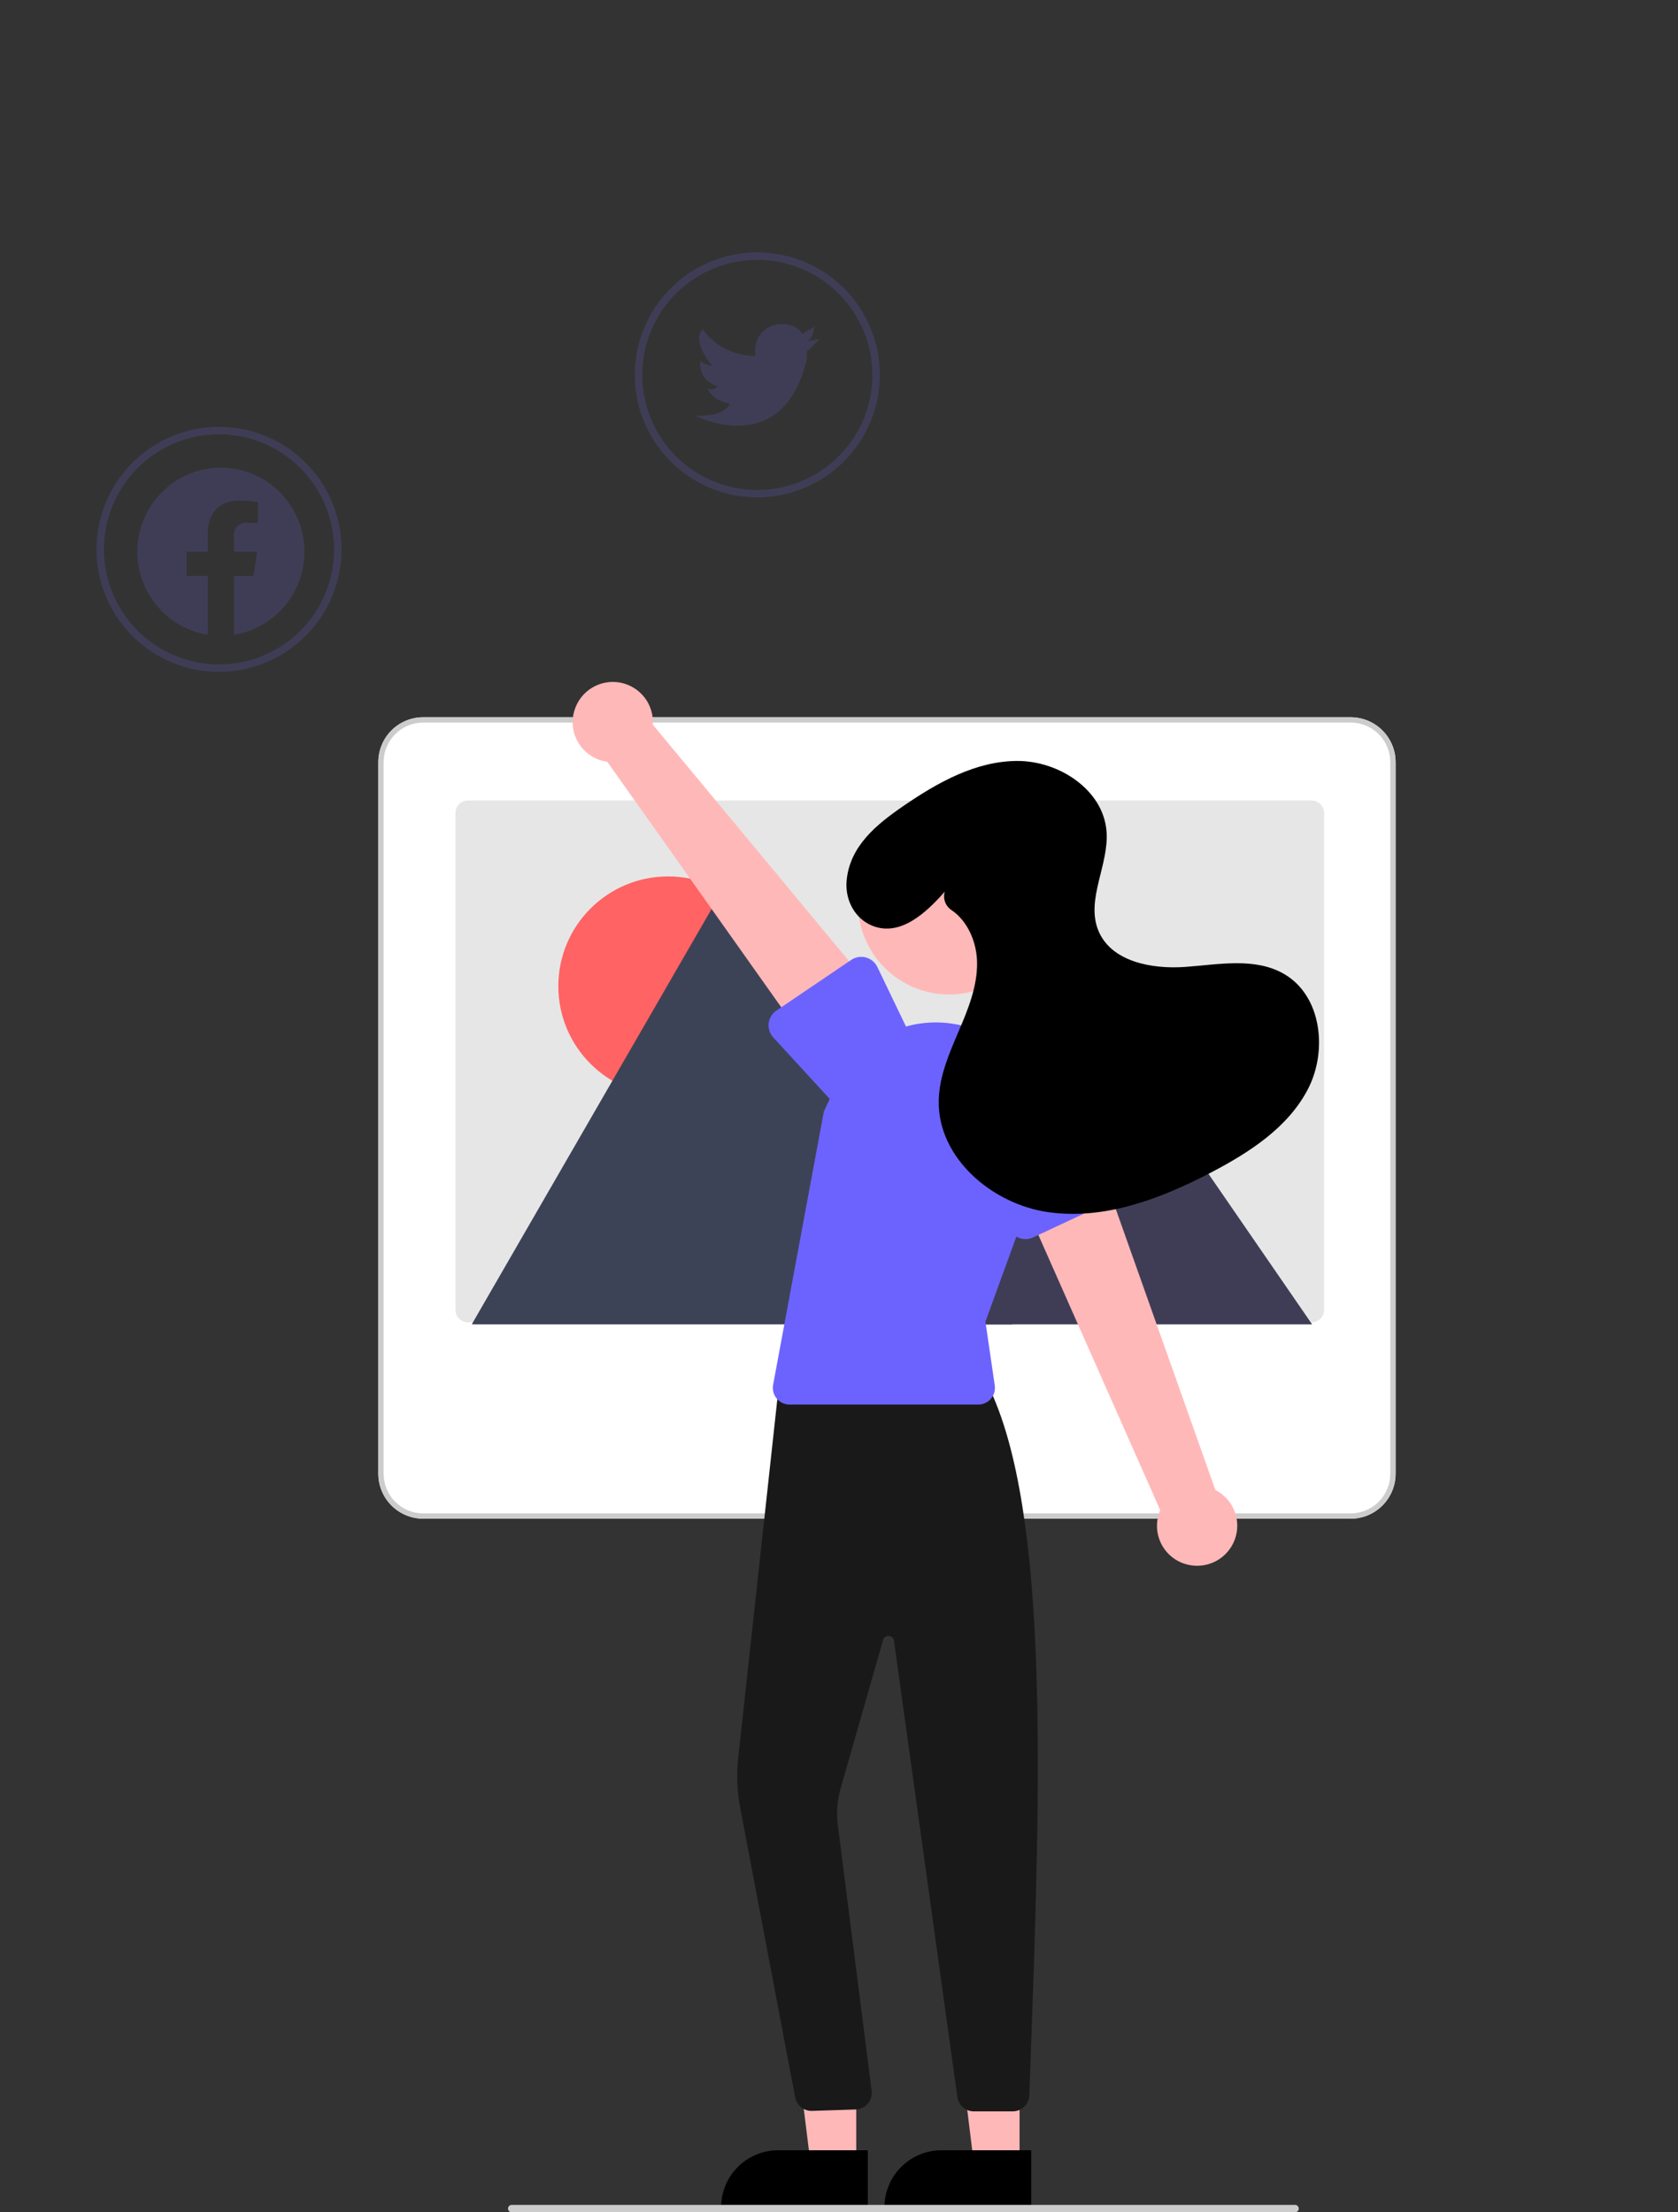 <svg width="452" height="596" viewBox="0 0 452 596" fill="none" xmlns="http://www.w3.org/2000/svg">
<rect x="0" y="0" width="452" height="596" fill="#333333" stroke="none"/>
<g id="undraw_Photo_sharing_re_jip7 1">

<g id="lady with pic">
<path id="Vector" d="M375.218 201.236C374.372 198.893 372.824 196.867 370.786 195.433C368.748 194 366.318 193.23 363.826 193.226H114.011C112.422 193.225 110.849 193.538 109.381 194.145C107.912 194.753 106.578 195.643 105.454 196.766C104.33 197.889 103.439 199.223 102.83 200.691C102.221 202.158 101.908 203.732 101.907 205.321V397.035C101.912 400.244 103.188 403.32 105.457 405.589C107.726 407.858 110.802 409.134 114.011 409.139H363.826C367.035 409.134 370.111 407.858 372.38 405.589C374.649 403.32 375.926 400.244 375.93 397.035V205.33C375.933 203.934 375.692 202.549 375.218 201.236V201.236Z" fill="white"/>
<path id="Vector_2" d="M375.218 201.236C374.372 198.893 372.824 196.867 370.786 195.433C368.748 194 366.318 193.23 363.826 193.226H114.011C112.422 193.225 110.849 193.538 109.381 194.145C107.912 194.753 106.578 195.643 105.454 196.766C104.33 197.889 103.439 199.223 102.83 200.691C102.221 202.158 101.908 203.732 101.907 205.321V397.035C101.912 400.244 103.188 403.32 105.457 405.589C107.726 407.858 110.802 409.134 114.011 409.139H363.826C367.035 409.134 370.111 407.858 372.38 405.589C374.649 403.32 375.926 400.244 375.93 397.035V205.33C375.933 203.934 375.692 202.549 375.218 201.236V201.236ZM374.506 397.035C374.503 399.866 373.377 402.581 371.374 404.583C369.372 406.585 366.658 407.712 363.826 407.715H114.011C111.18 407.712 108.465 406.585 106.463 404.583C104.461 402.581 103.335 399.866 103.331 397.035V205.33C103.335 202.498 104.461 199.784 106.463 197.782C108.465 195.78 111.18 194.653 114.011 194.65H363.826C366.658 194.653 369.372 195.78 371.374 197.782C373.377 199.784 374.503 202.498 374.506 205.33V397.035Z" fill="#CCCCCC"/>
<path id="Vector_3" d="M356.664 219.022V352.883C356.664 353.777 356.309 354.634 355.678 355.266C355.046 355.898 354.189 356.253 353.296 356.253H126.055C125.893 356.254 125.732 356.242 125.572 356.216C124.771 356.1 124.038 355.7 123.507 355.088C122.977 354.476 122.685 353.693 122.685 352.883V219.022C122.685 218.579 122.772 218.141 122.941 217.732C123.11 217.323 123.358 216.952 123.671 216.639C123.984 216.326 124.355 216.078 124.764 215.908C125.172 215.739 125.61 215.652 126.053 215.651H353.293C353.736 215.651 354.174 215.738 354.583 215.907C354.992 216.077 355.363 216.325 355.676 216.637C355.989 216.95 356.237 217.321 356.407 217.73C356.576 218.139 356.663 218.577 356.664 219.019V219.022V219.022Z" fill="#E6E6E6"/>
<path id="Vector_4" d="M179.966 295.243C196.295 295.243 209.532 282.005 209.532 265.676C209.532 249.347 196.295 236.11 179.966 236.11C163.637 236.11 150.399 249.347 150.399 265.676C150.399 282.005 163.637 295.243 179.966 295.243Z" fill="#FF6363"/>
<path id="Vector_5" d="M272.684 356.79H127.638C127.457 356.792 127.275 356.778 127.096 356.747L195.696 237.922C196.115 237.182 196.722 236.567 197.457 236.138C198.191 235.71 199.026 235.484 199.877 235.484C200.727 235.484 201.562 235.71 202.296 236.138C203.031 236.567 203.638 237.182 204.057 237.922L250.096 317.663L252.302 321.478L272.684 356.79Z" fill="#3D4356"/>
<path id="Vector_6" opacity="0.2" d="M272.684 356.79H223.162L247.472 321.478L249.222 318.935L250.097 317.663L252.302 321.478L272.684 356.79Z" fill="black"/>
<path id="Vector_7" d="M353.444 356.79H227.991L252.302 321.478L254.051 318.935L285.729 272.917C287.806 269.901 292.802 269.713 295.244 272.348C295.408 272.528 295.561 272.718 295.7 272.917L353.444 356.79Z" fill="#3F3D56"/>
<path id="Vector_8" d="M230.642 583.282L218.382 583.281L212.55 535.993L230.644 535.994L230.642 583.282Z" fill="#FFB8B8"/>
<path id="Vector_9" d="M233.768 595.166L194.238 595.164V594.664C194.238 592.644 194.636 590.643 195.409 588.776C196.182 586.909 197.316 585.213 198.744 583.784C200.173 582.356 201.869 581.222 203.736 580.449C205.603 579.676 207.604 579.278 209.624 579.278H209.625L233.769 579.279L233.768 595.166Z" fill="black"/>
<path id="Vector_10" d="M274.642 583.282L262.382 583.281L256.55 535.993L274.644 535.994L274.642 583.282Z" fill="#FFB8B8"/>
<path id="Vector_11" d="M277.768 595.166L238.238 595.164V594.664C238.238 592.644 238.636 590.643 239.409 588.776C240.182 586.909 241.316 585.213 242.744 583.784C244.173 582.356 245.869 581.222 247.736 580.449C249.603 579.676 251.604 579.278 253.624 579.278H253.625L277.769 579.279L277.768 595.166Z" fill="black"/>
<path id="Vector_12" d="M257.883 564.932L240.806 442.004C240.759 441.663 240.596 441.349 240.344 441.115C240.093 440.88 239.769 440.738 239.425 440.714C239.082 440.69 238.741 440.785 238.46 440.982C238.178 441.179 237.972 441.467 237.878 441.798L226.437 481.792C225.572 484.806 225.289 487.957 225.603 491.076L234.802 563.356C234.862 563.966 234.797 564.583 234.611 565.168C234.425 565.753 234.121 566.293 233.718 566.756C233.315 567.219 232.822 567.595 232.268 567.86C231.715 568.125 231.113 568.275 230.5 568.299L218.789 568.679C217.712 568.721 216.655 568.375 215.811 567.704C214.967 567.033 214.393 566.08 214.192 565.021L199.362 486.872C198.538 482.534 198.363 478.098 198.842 473.708L210.06 370.797L265.941 372.82L266.073 373.086C282.951 406.987 280.226 482.41 277.59 555.351L277.262 564.472C277.224 565.638 276.734 566.743 275.895 567.553C275.055 568.363 273.933 568.814 272.767 568.81L262.341 568.813H262.339C261.254 568.809 260.207 568.414 259.389 567.702C258.57 566.989 258.036 566.006 257.883 564.932V564.932Z" fill="#1A1919"/>
<path id="Vector_13" d="M255.657 267.909C269.221 267.909 280.218 256.913 280.218 243.348C280.218 229.784 269.221 218.787 255.657 218.787C242.092 218.787 231.096 229.784 231.096 243.348C231.096 256.913 242.092 267.909 255.657 267.909Z" fill="#FFB8B8"/>
<path id="Vector_14" d="M209.219 376.771C208.797 376.264 208.491 375.669 208.324 375.03C208.157 374.391 208.134 373.723 208.255 373.074L221.921 299.433L225.16 292.542C227.857 286.794 232.324 282.061 237.906 279.035C243.488 276.009 249.892 274.85 256.18 275.727V275.727C260.594 276.33 264.817 277.913 268.539 280.361C272.261 282.808 275.388 286.058 277.69 289.871C279.993 293.685 281.412 297.965 281.844 302.399C282.277 306.833 281.711 311.307 280.189 315.493L265.445 356.047L267.956 373.243C268.049 373.883 268.004 374.534 267.823 375.154C267.642 375.774 267.33 376.348 266.907 376.837C266.485 377.326 265.962 377.718 265.375 377.986C264.787 378.255 264.149 378.394 263.503 378.394H212.68C212.019 378.395 211.366 378.25 210.768 377.969C210.17 377.689 209.641 377.279 209.219 376.771V376.771Z" fill="#6C63FF"/>
<path id="Vector_15" d="M319.966 421.53C318.437 421.175 317.003 420.488 315.767 419.519C314.532 418.55 313.523 417.322 312.814 415.921C312.104 414.52 311.71 412.98 311.659 411.41C311.609 409.841 311.903 408.279 312.522 406.835L272.919 317.363L295.574 311.657L327.378 401.4C329.735 402.599 331.569 404.622 332.534 407.084C333.499 409.545 333.527 412.276 332.613 414.757C331.7 417.238 329.908 419.298 327.577 420.546C325.246 421.795 322.538 422.145 319.966 421.53V421.53Z" fill="#FFB8B8"/>

<g id="pointing hand">
<path id="Vector_19" d="M154.765 191.292C154.287 192.787 154.142 194.37 154.342 195.928C154.541 197.486 155.08 198.981 155.92 200.308C156.76 201.635 157.88 202.762 159.203 203.609C160.525 204.456 162.017 205.003 163.574 205.211L220.143 285.046L236.645 268.509L175.851 195.234C176.027 192.596 175.23 189.985 173.609 187.895C171.989 185.806 169.658 184.383 167.059 183.897C164.46 183.411 161.773 183.895 159.507 185.258C157.241 186.621 155.554 188.768 154.765 191.292Z" fill="#FFB8B8"/>
</g>

<path id="Vector_16" d="M274.269 333.398C273.637 333.115 273.074 332.7 272.617 332.18C272.161 331.659 271.822 331.047 271.624 330.383L264.7 307.22C263.2 304.013 263.033 300.343 264.235 297.013C265.437 293.683 267.909 290.966 271.111 289.455C274.313 287.945 277.983 287.766 281.317 288.956C284.651 290.147 287.377 292.61 288.898 295.807L302.288 316.03C302.67 316.607 302.923 317.26 303.031 317.943C303.138 318.627 303.096 319.326 302.909 319.993C302.721 320.659 302.393 321.277 301.945 321.805C301.497 322.333 300.941 322.758 300.314 323.051L278.28 333.365C277.654 333.659 276.971 333.814 276.278 333.82C275.586 333.825 274.901 333.682 274.269 333.398V333.398Z" fill="#6C63FF"/>
<path id="Vector_17" d="M209.144 272.246L229.286 258.603C229.859 258.215 230.509 257.955 231.192 257.84C231.875 257.726 232.574 257.76 233.242 257.941C233.911 258.121 234.532 258.443 235.065 258.885C235.597 259.327 236.028 259.879 236.328 260.503L246.841 282.361C248.81 285.304 249.532 288.908 248.848 292.383C248.164 295.858 246.13 298.92 243.192 300.897C240.254 302.875 236.652 303.607 233.175 302.932C229.699 302.258 226.631 300.232 224.646 297.3L208.296 279.491C207.828 278.981 207.476 278.376 207.263 277.717C207.05 277.059 206.981 276.362 207.062 275.674C207.142 274.987 207.37 274.325 207.729 273.733C208.089 273.142 208.571 272.635 209.144 272.246V272.246Z" fill="#6C63FF"/>
<path id="Vector_18" d="M137.84 596H348.84C349.105 596 349.36 595.895 349.547 595.707C349.735 595.52 349.84 595.265 349.84 595C349.84 594.735 349.735 594.48 349.547 594.293C349.36 594.105 349.105 594 348.84 594H137.84C137.575 594 137.321 594.105 137.133 594.293C136.946 594.48 136.84 594.735 136.84 595C136.84 595.265 136.946 595.52 137.133 595.707C137.321 595.895 137.575 596 137.84 596Z" fill="#CCCCCC"/>
</g>

<g id="facebook">
<path id="Vector_20" fill-rule="evenodd" clip-rule="evenodd" d="M82 148.634C81.999 144.308 80.766 140.073 78.448 136.43C76.129 132.786 72.821 129.888 68.916 128.078C65.011 126.267 60.672 125.621 56.413 126.214C52.154 126.808 48.153 128.616 44.884 131.427C41.615 134.237 39.215 137.931 37.968 142.071C36.72 146.211 36.678 150.624 37.846 154.787C39.014 158.95 41.343 162.69 44.557 165.563C47.772 168.436 51.737 170.322 55.984 170.998V155.18H50.27V148.634H55.984V143.645C55.984 137.973 59.344 134.837 64.483 134.837C66.171 134.86 67.854 135.008 69.52 135.279V140.851H66.682C66.198 140.787 65.707 140.832 65.243 140.985C64.779 141.138 64.356 141.393 64.004 141.733C63.651 142.073 63.38 142.488 63.209 142.947C63.037 143.407 62.971 143.899 63.015 144.388V148.635H69.254L68.258 155.181H63.015V171C68.308 170.157 73.128 167.441 76.608 163.341C80.088 159.241 82 154.026 82 148.634V148.634Z" fill="#3F3D56"/>
<path id="Vector_21" d="M59 181C52.473 181 46.093 179.065 40.666 175.439C35.239 171.813 31.01 166.659 28.512 160.629C26.014 154.599 25.361 147.963 26.634 141.562C27.907 135.161 31.05 129.281 35.666 124.666C40.281 120.05 46.161 116.907 52.562 115.634C58.963 114.361 65.599 115.014 71.629 117.512C77.659 120.01 82.812 124.239 86.439 129.666C90.065 135.093 92 141.473 92 148C91.99 156.749 88.51 165.137 82.324 171.324C76.137 177.51 67.749 180.99 59 181V181ZM59 117C52.869 117 46.875 118.818 41.777 122.224C36.679 125.631 32.706 130.472 30.36 136.137C28.014 141.801 27.399 148.034 28.596 154.048C29.792 160.061 32.744 165.585 37.08 169.92C41.415 174.256 46.939 177.208 52.952 178.404C58.966 179.6 65.199 178.987 70.863 176.64C76.528 174.294 81.369 170.321 84.776 165.223C88.182 160.125 90 154.131 90 148C89.991 139.781 86.722 131.902 80.91 126.09C75.099 120.278 67.219 117.009 59 117Z" fill="#3F3D56"/>
</g>
<g id="twitter">
<path id="Vector_22" d="M217.353 91.986L220.691 91.318C219.664 92.513 218.548 93.629 217.353 94.656V94.656C217.303 95.323 217.303 95.992 217.353 96.659C210.943 124.165 187.309 112.014 187.309 112.014C195.922 112.215 196.656 108.676 196.656 108.676C191.649 107.942 190.647 104.67 190.647 104.67C191.097 104.907 191.618 104.97 192.11 104.847C192.603 104.724 193.033 104.423 193.318 104.003C191.849 103.669 190.557 102.801 189.693 101.567C188.829 100.333 188.455 98.821 188.645 97.326C189.608 98.022 190.735 98.459 191.916 98.595C191.315 97.861 186.241 91.785 189.312 88.647C189.312 88.647 193.051 95.324 202.865 95.924L203.533 95.791C203.419 95.31 203.374 94.816 203.399 94.322C203.399 92.463 204.138 90.68 205.452 89.365C206.767 88.051 208.55 87.312 210.409 87.312V87.312C215.083 87.312 216.084 89.983 216.084 89.983L219.422 87.98C219.355 87.98 219.022 91.318 217.353 91.986Z" fill="#3F3D56"/>
<path id="Vector_23" d="M204 134C197.473 134 191.093 132.065 185.666 128.439C180.239 124.812 176.01 119.659 173.512 113.629C171.014 107.599 170.361 100.963 171.634 94.562C172.907 88.161 176.05 82.281 180.665 77.665C185.281 73.05 191.161 69.907 197.562 68.634C203.963 67.361 210.599 68.014 216.629 70.512C222.659 73.01 227.812 77.239 231.438 82.666C235.065 88.093 237 94.473 237 101C236.99 109.749 233.51 118.137 227.324 124.324C221.137 130.51 212.749 133.99 204 134V134ZM204 70C197.869 70 191.875 71.818 186.777 75.225C181.679 78.631 177.706 83.472 175.36 89.137C173.013 94.801 172.4 101.034 173.596 107.048C174.792 113.061 177.744 118.585 182.08 122.92C186.415 127.256 191.939 130.208 197.952 131.404C203.966 132.601 210.199 131.987 215.863 129.64C221.528 127.294 226.369 123.321 229.776 118.223C233.182 113.125 235 107.131 235 101C234.991 92.781 231.722 84.902 225.91 79.09C220.098 73.278 212.219 70.009 204 70V70Z" fill="#3F3D56"/>
</g>
<g id="hair">
<path id="Vector_24" d="M254.493 240.202C249.451 245.955 242.526 252.317 235.137 249.461C230.286 247.587 227.604 242.499 228.048 237.317C228.845 227.998 236.095 222.126 243.212 217.225C252.464 210.854 262.82 205.017 274.053 205C285.286 204.983 297.223 212.802 298.067 224.003C298.746 233.011 292.458 242.264 295.836 250.642C299.236 259.074 310.232 261.151 319.299 260.488C328.366 259.826 338.194 257.84 346.019 262.468C356.002 268.372 357.658 283.076 352.332 293.378C347.006 303.68 336.697 310.375 326.427 315.763C312.819 322.901 297.613 328.719 282.398 326.565C267.183 324.412 252.555 311.864 252.862 296.501C252.992 290.011 255.645 283.875 258.199 277.908C260.753 271.94 263.298 265.733 263.191 259.243C263.103 253.835 260.684 248.15 256.324 245.194C255.538 244.683 254.934 243.935 254.599 243.059C254.264 242.183 254.215 241.223 254.46 240.318L254.493 240.202Z" fill="black"/>
</g>
</g>
</svg>
